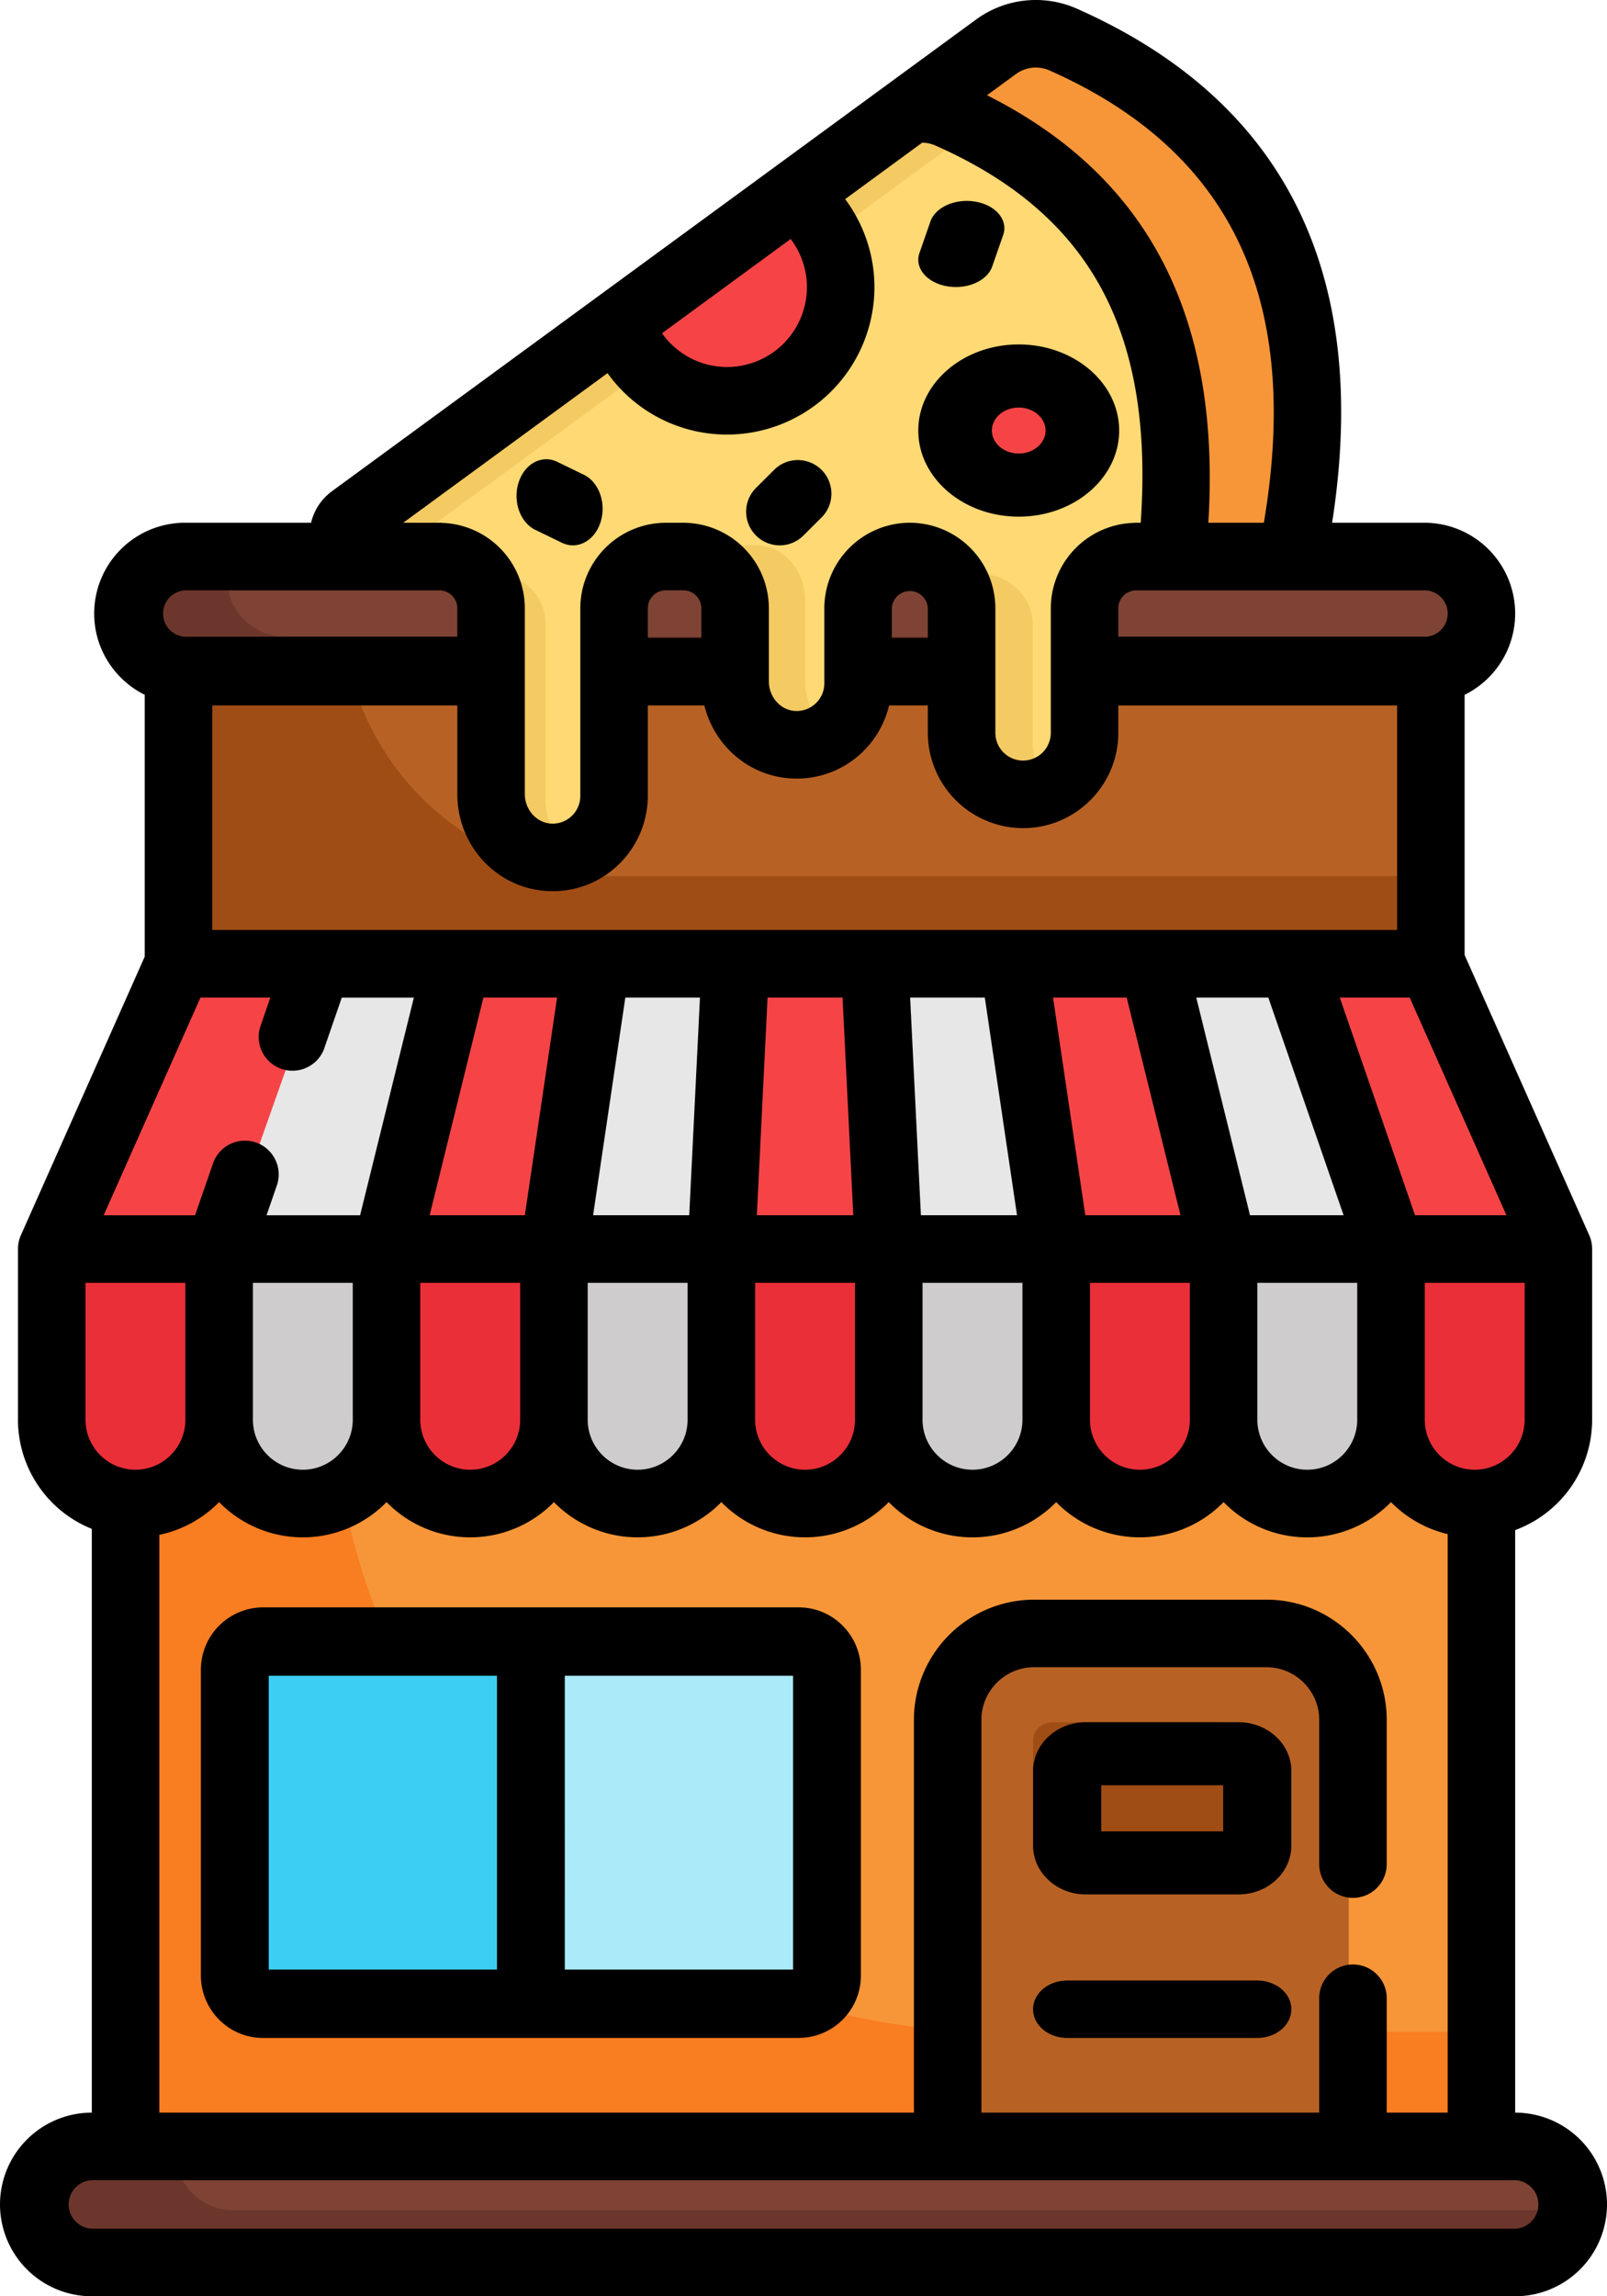 <svg xmlns="http://www.w3.org/2000/svg" width="56" height="80" viewBox="0 0 56 80">
    <g fill="none" fill-rule="nonzero">
        <path fill="#F79638" d="M5 48h47v28H5z"/>
        <path fill="#F79638" d="M5 48h47v28H5z"/>
        <path fill="#F97D21" d="M11.59 48H5v28h47v-5.209H34.78c-12.808 0-23.19-10.204-23.19-22.791z"/>
        <path fill="#B76224" d="M6 21h44v16H6z"/>
        <path fill="#A04D15" d="M11.898 21H6v16h44v-6.478H21.235c-5.156 0-9.337-4.263-9.337-9.522z"/>
        <path fill="#7E4335" d="M6.997 24h43.006A1.998 1.998 0 0 0 52 22c0-1.105-.894-2-1.997-2H6.997A1.998 1.998 0 0 0 5 22c0 1.105.894 2 1.997 2z"/>
        <path fill="#6D362C" d="M9.917 22.175A1.999 1.999 0 0 1 7.928 20h-.93A1.998 1.998 0 0 0 5 22c0 1.105.894 2 1.997 2h43.014c1.044 0 1.9-.803 1.989-1.825H9.917z"/>
        <path fill="#E7E7E7" d="M45.683 33L49 43h-5.63L41 33z"/>
        <path fill="#CECCCC" d="M49 43v6.037C49 50.673 47.658 52 46 52s-3-1.327-3-2.963V43h6zM37 43v6.037C37 50.673 35.656 52 34 52s-3-1.327-3-2.963V43h6z"/>
        <path fill="#E7E7E7" d="M34.603 33L36 43h-5.534L30 33zM26 33l-.466 10H20l1.398-10z"/>
        <path fill="#CECCCC" d="M25 43v6.037C25 50.673 23.658 52 22 52s-3-1.327-3-2.963V43h6zM13 43v6.037C13 50.673 11.656 52 10 52s-3-1.327-3-2.963V43h6z"/>
        <path fill="#E7E7E7" d="M15 33l-2.369 10H7l3.316-10z"/>
        <g fill="#F64446">
            <path d="M11.42 33.138l-3.46 9.784H2.085l4.392-9.657a.219.219 0 0 1 .2-.127h4.743zM21.194 33.138l-1.483 9.784h-5.875l2.472-9.784zM30.966 33.138l.494 9.784h-5.874l.494-9.784zM40.74 33.138l2.472 9.784h-5.875l-1.483-9.784zM50.644 33.428l4.317 9.495h-5.875l-3.46-9.785h4.56a.5.5 0 0 1 .458.29z"/>
        </g>
        <path fill="#EA2F38" d="M55 43v6.037C55 50.673 53.658 52 52 52c-1.656 0-3-1.327-3-2.963V43h6zM42 43v6.037C42 50.673 40.656 52 39 52c-1.658 0-3-1.327-3-2.963V43h6zM31 43v6.037C31 50.673 29.658 52 28 52c-1.656 0-3-1.327-3-2.963V43h6zM20 43v6.037C20 50.673 18.656 52 17 52c-1.657 0-3-1.327-3-2.963V43h6zM7 43v6.037C7 50.673 5.657 52 4 52c-1.656 0-3-1.327-3-2.963V43h6z"/>
        <path fill="#FED974" d="M37.389 2.2c7.108 3.037 9.898 8.83 8.062 17.572h-5.485c-1.009 0-1.826.789-1.826 1.762v4.231c0 .577-.243 1.1-.635 1.48a2.2 2.2 0 0 1-1.534.612c-1.197 0-2.168-.937-2.168-2.092v-4.231c0-.486-.205-.927-.535-1.245a1.853 1.853 0 0 0-1.29-.517c-1.008 0-1.824.789-1.824 1.762v2.546c0 1.189-1.029 2.146-2.274 2.09a2.165 2.165 0 0 1-2.063-2.15v-2.486c0-.973-.818-1.762-1.826-1.762h-.619c-1.008 0-1.826.789-1.826 1.762v6.375c0 1.188-1.027 2.145-2.273 2.089a2.165 2.165 0 0 1-2.063-2.149v-6.315c0-.973-.816-1.762-1.825-1.762h-2.64c-.719 0-1.02-.886-.439-1.297l22.72-16.04A2.44 2.44 0 0 1 37.39 2.2z"/>
        <path fill="#F4CA62" d="M14.557 18.686L36.762 2.441c.076-.056.156-.106.238-.152-.063-.028-.124-.059-.188-.086a2.314 2.314 0 0 0-2.309.238L12.3 18.686c-.568.416-.273 1.314.43 1.314h2.258c-.703 0-.997-.898-.43-1.314zM19.008 27.897v-6.175c0-.951-.79-1.722-1.768-1.722H15c.977 0 1.768.771 1.768 1.722v6.175c0 1.1.871 2.048 2.001 2.1.454.022.879-.098 1.231-.317a2.115 2.115 0 0 1-.992-1.783zM35.985 25.93v-4.187c0-.48-.205-.917-.536-1.232A1.867 1.867 0 0 0 34.157 20c-.44 0-.842.148-1.157.394a1.699 1.699 0 0 1 .671 1.348v4.188c0 1.143.973 2.07 2.172 2.07.426 0 .822-.118 1.157-.32-.609-.367-1.015-1.013-1.015-1.75zM28.052 23.647v-2.72c0-1.064-.758-1.927-1.693-1.927h-.575c-.283 0-.55.08-.784.22.54.323.909.965.909 1.706v2.72c0 1.232.832 2.293 1.914 2.351.434.024.84-.11 1.177-.355-.573-.422-.948-1.17-.948-1.995z"/>
        <path fill="#F64446" d="M27.51 7c.902.702 1.49 1.844 1.49 3.134C29 12.27 27.393 14 25.41 14c-1.591 0-2.939-1.114-3.41-2.657L27.51 7z"/>
        <path fill="#F79638" d="M36.838 2.203C43.576 5.278 46.22 11.145 44.48 20h-4.017v-.019c.764-7.41-1.38-12.428-7.433-15.191a2.204 2.204 0 0 0-.697-.191.467.467 0 0 1-.333-.197l2.6-1.96a2.188 2.188 0 0 1 2.238-.24z"/>
        <path fill="#F64446" d="M37 15a2 2 0 1 1-4 0 2 2 0 0 1 4 0z"/>
        <path fill="#7E4335" d="M54.416 75.585A2 2 0 0 1 55 77.001C55 78.104 54.106 79 53.003 79H3.997A1.996 1.996 0 0 1 2 77c0-1.104.894-2 1.997-2h49.006c.551 0 1.05.224 1.413.585z"/>
        <path fill="#6D362C" d="M8.123 77a1.994 1.994 0 0 1-1.998-1.999V75H3.997A1.999 1.999 0 0 0 2 77a1.994 1.994 0 0 0 1.997 2h49.006A1.999 1.999 0 0 0 55 77H8.123z"/>
        <path fill="#B76224" d="M47 60.037V75H33V60.037C33 58.359 34.336 57 35.985 57h8.03C45.662 57 47 58.36 47 60.037z"/>
        <path fill="#A04D15" d="M43 60.633v2.734c0 .35-.308.633-.688.633h-5.626c-.378 0-.686-.283-.686-.633v-2.734c0-.35.308-.633.686-.633h5.626c.38 0 .688.283.688.633z"/>
        <path fill="#3DCFF3" d="M29 57.938v10.124a.943.943 0 0 1-.949.938H9.95A.943.943 0 0 1 9 68.062V57.938c0-.518.425-.938.949-.938H28.05c.524 0 .949.42.949.938z"/>
        <path fill="#ABEAF8" d="M28.051 57H19v12h9.051c.524 0 .949-.42.949-.938V57.938a.943.943 0 0 0-.949-.938z"/>
        <path fill="#000" d="M35.5 18c1.93 0 3.5-1.346 3.5-3s-1.57-3-3.5-3-3.5 1.346-3.5 3c0 1.655 1.57 3 3.5 3zm0-3.801c.515 0 .935.36.935.801 0 .442-.42.801-.935.801-.515 0-.935-.359-.935-.8 0-.443.42-.802.935-.802zM18.656 18.46l.926.45c.126.06.254.09.381.09.413 0 .804-.306.964-.807.21-.655-.05-1.395-.583-1.654l-.927-.45c-.532-.258-1.134.063-1.344.718-.21.655.05 1.395.583 1.654zM27.17 19c.298 0 .596-.114.824-.34l.662-.66a1.171 1.171 0 0 0-1.65-1.66l-.662.66a1.172 1.172 0 0 0 .826 2zM32.988 9.971c.108.02.216.029.322.029.585 0 1.118-.287 1.267-.718l.383-1.1c.176-.508-.248-1.025-.95-1.153-.7-.128-1.411.18-1.587.688l-.383 1.1c-.176.51.248 1.025.948 1.154z"/>
        <path fill="#000" d="M52.803 73.602H52.8V53.307a4.103 4.103 0 0 0 2.682-3.845v-5.948c0-.164-.034-.327-.1-.478l-4.344-9.765v-9.064a3.163 3.163 0 0 0 1.762-2.832 3.165 3.165 0 0 0-3.16-3.163h-3.219C47.77 9.542 44.784 3.52 37.53.304a3.528 3.528 0 0 0-3.506.369L11.573 17.11a1.91 1.91 0 0 0-.733 1.102H6.444a3.165 3.165 0 0 0-3.162 3.163c0 1.24.72 2.314 1.762 2.832v9.12L.727 43.036c-.067.15-.101.314-.101.479v5.947a4.102 4.102 0 0 0 2.573 3.802v20.338h-.002A3.201 3.201 0 0 0 0 76.802 3.201 3.201 0 0 0 3.197 80h49.606A3.201 3.201 0 0 0 56 76.801a3.201 3.201 0 0 0-3.197-3.199zM51.39 51.204c-.96 0-1.74-.782-1.74-1.742v-4.77h3.48v4.77c0 .96-.78 1.742-1.74 1.742zm-4.094-1.742c0 .96-.78 1.742-1.74 1.742s-1.74-.782-1.74-1.742v-4.77h3.48v4.77zm-23.335 0c0 .96-.78 1.742-1.74 1.742s-1.741-.782-1.741-1.742v-4.77h3.481v4.77zm-5.834 0c0 .96-.78 1.742-1.74 1.742s-1.741-.782-1.741-1.742v-4.77h3.481v4.77zm-5.834 0c0 .96-.78 1.742-1.74 1.742s-1.74-.782-1.74-1.742v-4.77h3.48v4.77zM7.397 24.578h8.54v3.09c0 1.81 1.388 3.293 3.16 3.376a3.288 3.288 0 0 0 2.45-.914 3.336 3.336 0 0 0 1.028-2.402v-3.15h1.97c.35 1.411 1.565 2.473 3.055 2.543a3.289 3.289 0 0 0 2.45-.914 3.336 3.336 0 0 0 .932-1.63h1.35v.954a3.324 3.324 0 0 0 3.32 3.32c1.83 0 3.318-1.489 3.318-3.32v-.953h9.716V32.4H7.397v-7.823zm17.044-2.355h-1.866v-1.029c0-.346.281-.628.627-.628h.61c.347 0 .628.282.628.628v1.03zm7.892 0h-1.255v-1.029a.628.628 0 0 1 1.255 0v1.03zM18.76 34.755h.653l-1.124 7.583h-3.317l1.873-7.583h1.915zm3.031 0h2.601l-.374 7.583h-3.35l1.123-7.583zm4.957 0h2.613l.374 7.583h-3.361l.374-7.583zm5.343 7.583l-.375-7.583h2.602l1.123 7.583h-3.35zm5.729 0l-1.124-7.583h2.567l1.874 7.583H37.82zm5.74 0l-1.873-7.583h2.511l2.623 7.583h-3.26zm5.75 0l-2.622-7.583h2.436l3.372 7.583h-3.185zM6.986 34.755H9.42L9.06 35.8a1.178 1.178 0 0 0 2.223.77l.627-1.814h2.512l-1.874 7.583h-3.26l.367-1.06a1.177 1.177 0 0 0-2.224-.77l-.633 1.83H3.613l3.372-7.583zm19.329 9.937h3.48v4.77c0 .96-.78 1.742-1.74 1.742s-1.74-.782-1.74-1.742v-4.77zm5.833 0h3.482v4.77c0 .96-.781 1.742-1.74 1.742-.96 0-1.742-.782-1.742-1.742v-4.77zm5.835 0h3.48v4.77c0 .96-.78 1.742-1.74 1.742s-1.74-.782-1.74-1.742v-4.77zm12.466-23.316a.81.81 0 0 1-.808.808H38.97v-.99c0-.346.282-.627.627-.627H49.64a.81.81 0 0 1 .809.809zM36.576 2.456c6.336 2.808 8.784 7.968 7.466 15.757h-1.935c.444-7.181-2.09-12.07-7.713-14.895l1.019-.745a1.17 1.17 0 0 1 1.163-.117zm-8.457 7.549a2.784 2.784 0 0 1-2.78 2.781 2.772 2.772 0 0 1-2.27-1.176l4.485-3.284c.361.479.565 1.068.565 1.679zM21.171 13a5.118 5.118 0 0 0 4.168 2.14 5.14 5.14 0 0 0 5.133-5.135c0-1.116-.367-2.19-1.02-3.068l2.684-1.966c.164.003.321.037.47.103 5.382 2.385 7.61 6.462 7.145 13.138h-.153c-.04 0-.081.003-.12.006a2.982 2.982 0 0 0-2.86 2.976v4.337a.968.968 0 0 1-.966.967.968.968 0 0 1-.966-.967v-4.337a2.985 2.985 0 0 0-2.98-2.982 2.985 2.985 0 0 0-2.98 2.982v2.61a.957.957 0 0 1-.3.7.958.958 0 0 1-.715.265c-.506-.024-.918-.484-.918-1.026v-2.55a2.985 2.985 0 0 0-2.98-2.98h-.611a2.985 2.985 0 0 0-2.98 2.98v6.534a.962.962 0 0 1-1.014.966c-.507-.024-.919-.484-.919-1.026v-6.473a2.982 2.982 0 0 0-2.859-2.976 1.127 1.127 0 0 0-.12-.006h-1.258L21.171 13zM6.444 20.567h8.865c.346 0 .627.281.627.627v.99H6.444a.81.81 0 0 1 0-1.617zM2.978 44.692H6.46v4.77c0 .96-.78 1.742-1.74 1.742s-1.74-.782-1.74-1.742v-4.77zm2.574 8.78a4.084 4.084 0 0 0 2.083-1.14 4.08 4.08 0 0 0 5.835 0 4.078 4.078 0 0 0 5.833 0 4.08 4.08 0 0 0 5.834 0 4.08 4.08 0 0 0 5.834 0 4.078 4.078 0 0 0 5.834 0 4.08 4.08 0 0 0 5.834 0 4.078 4.078 0 0 0 5.834 0 4.087 4.087 0 0 0 1.975 1.115v20.155h-2.124v-3.95a1.177 1.177 0 1 0-2.353 0v3.95H34.2v-13.68c0-1.013.823-1.837 1.836-1.837h8.1c1.011 0 1.835.824 1.835 1.836v5.023a1.176 1.176 0 1 0 2.353 0v-5.023c0-2.31-1.88-4.19-4.189-4.19h-8.1a4.194 4.194 0 0 0-4.188 4.19v13.681H5.552v-20.13zm47.25 24.174H3.198a.846.846 0 0 1 0-1.69h49.606a.846.846 0 0 1 0 1.69z"/>
        <path fill="#000" d="M43.161 60H37.84C36.825 60 36 60.763 36 61.7v2.6c0 .937.825 1.7 1.839 1.7h5.322C44.175 66 45 65.237 45 64.3v-2.6c0-.937-.825-1.7-1.839-1.7zm-.537 3.803h-4.248v-1.606h4.248v1.606zM27.838 56H9.162A2.172 2.172 0 0 0 7 58.178v10.644C7 70.023 7.97 71 9.162 71h18.676A2.172 2.172 0 0 0 30 68.822V58.178C30 56.977 29.03 56 27.838 56zM9.365 58.382h7.953v10.236H9.365V58.382zm18.27 10.236h-7.953V58.382h7.954v10.236zM43.812 69h-6.624c-.656 0-1.188.448-1.188 1 0 .553.532 1 1.188 1h6.624c.656 0 1.188-.447 1.188-1 0-.552-.532-1-1.188-1z"/>
    </g>
</svg>
